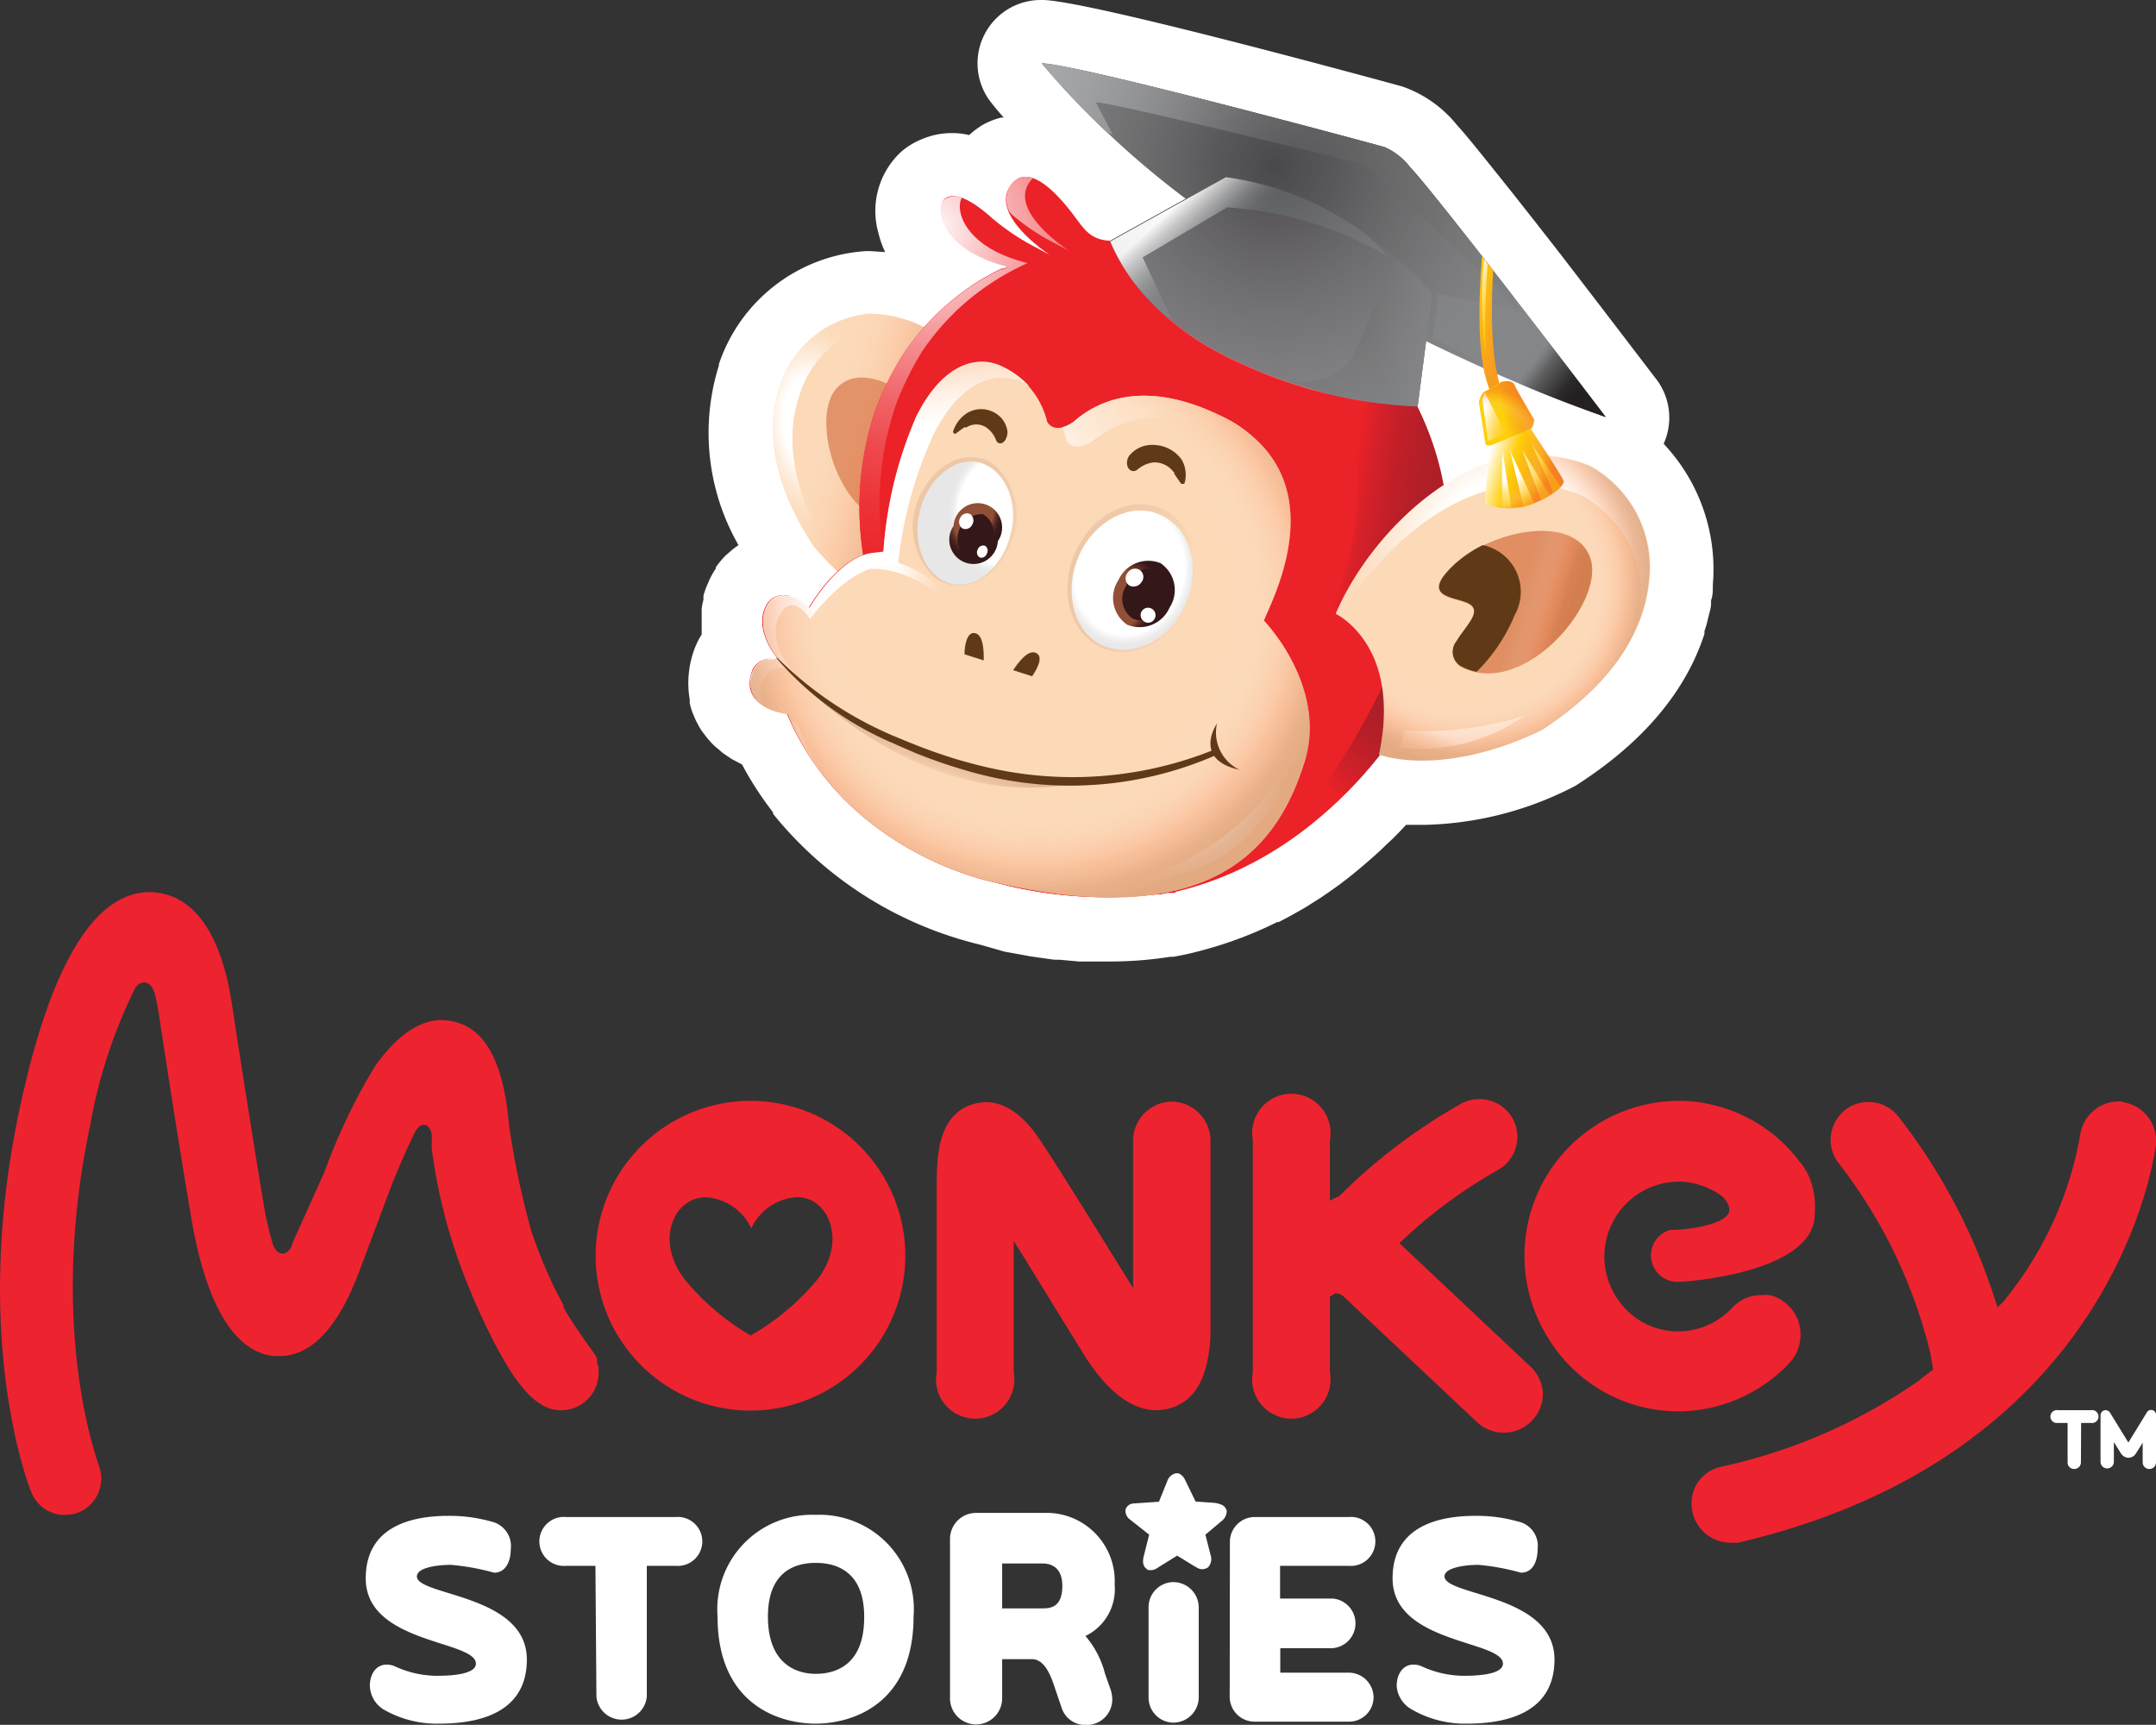 <svg xmlns="http://www.w3.org/2000/svg" xmlns:xlink="http://www.w3.org/1999/xlink" viewBox="0 0 110 87.99"><rect x="0" y="0" width="110" height="87.99" fill="#333333" stroke="none"/><defs><style>.cls-1{isolation:isolate;}.cls-2{fill:#fff;}.cls-3{fill:#fcd9b7;}.cls-4{fill:url(#radial-gradient);}.cls-5{fill:#e08e62;}.cls-6{opacity:0.33;fill:url(#linear-gradient);}.cls-14,.cls-23,.cls-31,.cls-32,.cls-42,.cls-6{mix-blend-mode:multiply;}.cls-7{fill:#eb2227;}.cls-8{fill:url(#linear-gradient-2);}.cls-9{fill:url(#radial-gradient-2);}.cls-10{fill:url(#radial-gradient-3);}.cls-11{fill:url(#linear-gradient-3);}.cls-12{fill:#603a17;}.cls-13{fill:url(#radial-gradient-4);}.cls-14,.cls-23,.cls-32,.cls-42{opacity:0.43;}.cls-14{fill:url(#radial-gradient-5);}.cls-15{fill:#49494b;}.cls-16{fill:url(#linear-gradient-4);}.cls-17{fill:#4e4c50;}.cls-18{fill:url(#linear-gradient-5);}.cls-19,.cls-20{opacity:0.78;}.cls-19{fill:url(#linear-gradient-6);}.cls-20{fill:url(#linear-gradient-7);}.cls-21{opacity:0.65;fill:url(#radial-gradient-6);}.cls-22{fill:url(#radial-gradient-7);}.cls-23{fill:url(#radial-gradient-8);}.cls-24{fill:url(#radial-gradient-9);}.cls-25,.cls-26{opacity:0.13;}.cls-25{fill:url(#linear-gradient-8);}.cls-26{fill:url(#linear-gradient-9);}.cls-27{fill:url(#radial-gradient-10);}.cls-28{fill:url(#radial-gradient-11);}.cls-29{fill:#341718;}.cls-30{fill:url(#radial-gradient-13);}.cls-31{fill:url(#radial-gradient-14);}.cls-32{fill:url(#linear-gradient-10);}.cls-33{opacity:0.9;fill:url(#linear-gradient-11);}.cls-34{opacity:0.42;fill:url(#linear-gradient-12);}.cls-35{opacity:0.27;fill:url(#linear-gradient-13);}.cls-36{fill:url(#linear-gradient-14);}.cls-37{fill:url(#linear-gradient-15);}.cls-38{fill:url(#linear-gradient-16);}.cls-39{fill:url(#linear-gradient-17);}.cls-40{fill:url(#radial-gradient-15);}.cls-41{opacity:0.88;fill:url(#linear-gradient-18);}.cls-42{fill:url(#radial-gradient-16);}.cls-43{fill:#ed232f;}</style><radialGradient id="radial-gradient" cx="-180.34" cy="90.63" r="5.93" gradientTransform="matrix(0.08, 1, -0.59, 0.05, 109.23, 197.36)" gradientUnits="userSpaceOnUse"><stop offset="0.39" stop-color="#fff"/><stop offset="0.42" stop-color="#fffcf9"/><stop offset="0.57" stop-color="#feeddc"/><stop offset="0.72" stop-color="#fde2c8"/><stop offset="0.86" stop-color="#fcdbbb"/><stop offset="1" stop-color="#fcd9b7"/></radialGradient><linearGradient id="linear-gradient" x1="-191.96" y1="91.03" x2="-174.5" y2="91.03" gradientTransform="translate(240.01 -12.72) rotate(16.79)" gradientUnits="userSpaceOnUse"><stop offset="0.63" stop-color="#fff" stop-opacity="0"/><stop offset="0.67" stop-color="#fef4f0" stop-opacity="0.06"/><stop offset="0.73" stop-color="#fcd8c9" stop-opacity="0.22"/><stop offset="0.81" stop-color="#f8ab8b" stop-opacity="0.48"/><stop offset="0.86" stop-color="#f68d62" stop-opacity="0.65"/><stop offset="0.87" stop-color="#ee885c" stop-opacity="0.69"/><stop offset="0.94" stop-color="#cb703e" stop-opacity="0.88"/><stop offset="1" stop-color="#bf6834" stop-opacity="0.95"/></linearGradient><linearGradient id="linear-gradient-2" x1="-147.53" y1="95" x2="-150.45" y2="102.37" gradientTransform="translate(240.01 -12.72) rotate(16.79)" gradientUnits="userSpaceOnUse"><stop offset="0" stop-color="#a91f27"/><stop offset="0.17" stop-color="#ad1f27"/><stop offset="0.35" stop-color="#ba1f28"/><stop offset="0.54" stop-color="#ce2029"/><stop offset="0.58" stop-color="#d42029"/><stop offset="0.74" stop-color="#eb2227"/></linearGradient><radialGradient id="radial-gradient-2" cx="-177.31" cy="78.93" r="19.5" gradientTransform="translate(240.01 -12.72) rotate(16.79)" gradientUnits="userSpaceOnUse"><stop offset="0" stop-color="#fff"/><stop offset="0.04" stop-color="#fdedee"/><stop offset="0.18" stop-color="#f9b8b9"/><stop offset="0.32" stop-color="#f48a8d"/><stop offset="0.46" stop-color="#f16468"/><stop offset="0.6" stop-color="#ee474c"/><stop offset="0.74" stop-color="#ed3337"/><stop offset="0.87" stop-color="#eb262b"/><stop offset="1" stop-color="#eb2227"/></radialGradient><radialGradient id="radial-gradient-3" cx="-172.42" cy="94.61" r="16.42" gradientTransform="translate(240.01 -12.72) rotate(16.79)" xlink:href="#radial-gradient"/><linearGradient id="linear-gradient-3" x1="-148.52" y1="83.49" x2="-154.76" y2="84.34" gradientTransform="translate(240.01 -12.72) rotate(16.79)" gradientUnits="userSpaceOnUse"><stop offset="0" stop-color="#ae1f28"/><stop offset="0.19" stop-color="#b21f28"/><stop offset="0.38" stop-color="#bf1f28"/><stop offset="0.57" stop-color="#d32029"/><stop offset="0.58" stop-color="#d42029"/><stop offset="0.74" stop-color="#eb2227"/></linearGradient><radialGradient id="radial-gradient-4" cx="-144.29" cy="86.34" r="9.62" gradientTransform="translate(240.01 -12.72) rotate(16.79)" xlink:href="#radial-gradient"/><radialGradient id="radial-gradient-5" cx="-145.88" cy="88.3" r="9.34" gradientTransform="translate(240.01 -12.72) rotate(16.79)" xlink:href="#linear-gradient"/><linearGradient id="linear-gradient-4" x1="-174.51" y1="71.27" x2="-147.67" y2="71.27" gradientTransform="translate(240.01 -12.72) rotate(16.79)" gradientUnits="userSpaceOnUse"><stop offset="0" stop-color="#929497"/><stop offset="0.12" stop-color="#808284"/><stop offset="0.35" stop-color="#656567"/><stop offset="0.57" stop-color="#515153"/><stop offset="0.79" stop-color="#454546"/><stop offset="1" stop-color="#414142"/></linearGradient><linearGradient id="linear-gradient-5" x1="-165.11" y1="73.35" x2="-162.38" y2="74.99" gradientTransform="translate(240.01 -12.72) rotate(16.79)" gradientUnits="userSpaceOnUse"><stop offset="0" stop-color="#fff"/><stop offset="0.05" stop-color="#eee"/><stop offset="0.21" stop-color="#c1c1c2"/><stop offset="0.38" stop-color="#9b9c9d"/><stop offset="0.54" stop-color="#7e7f81"/><stop offset="0.69" stop-color="#6a6b6c"/><stop offset="0.85" stop-color="#5d5e60"/><stop offset="1" stop-color="#595a5c"/></linearGradient><linearGradient id="linear-gradient-6" x1="-154.08" y1="78.34" x2="-148.66" y2="74.03" gradientTransform="translate(240.01 -12.72) rotate(16.79)" gradientUnits="userSpaceOnUse"><stop offset="0" stop-color="#414142"/><stop offset="0.21" stop-color="#4a4a4b"/><stop offset="0.61" stop-color="#555658"/><stop offset="1" stop-color="#595a5c"/></linearGradient><linearGradient id="linear-gradient-7" x1="-145.03" y1="77.51" x2="-154.33" y2="73.33" xlink:href="#linear-gradient-6"/><radialGradient id="radial-gradient-6" cx="-155.47" cy="100" r="5.1" gradientTransform="matrix(0.96, 0.29, -0.29, 0.95, 239.23, -9.15)" xlink:href="#radial-gradient"/><radialGradient id="radial-gradient-7" cx="2360.62" cy="532.24" r="5.1" gradientTransform="matrix(-0.59, -0.48, 0.39, -0.48, 1252.43, 1423.32)" xlink:href="#radial-gradient"/><radialGradient id="radial-gradient-8" cx="-166.1" cy="96.81" r="15.59" gradientTransform="matrix(0.96, 0.29, -0.29, 0.96, 240.39, -13.99)" xlink:href="#linear-gradient"/><radialGradient id="radial-gradient-9" cx="-161.84" cy="93.18" r="3.41" gradientTransform="matrix(0.96, 0.29, -0.34, 1.12, 244.69, -28.23)" gradientUnits="userSpaceOnUse"><stop offset="0.81" stop-color="#fff"/><stop offset="0.84" stop-color="#f8f8f8"/><stop offset="0.92" stop-color="#ebebeb"/><stop offset="1" stop-color="#e7e7e7"/></radialGradient><linearGradient id="linear-gradient-8" x1="-162.01" y1="97.05" x2="-155.68" y2="97.05" gradientTransform="matrix(0.96, 0.29, -0.29, 0.96, 237.93, -17.38)" gradientUnits="userSpaceOnUse"><stop offset="0" stop-color="#914f37"/><stop offset="0.17" stop-color="#94533b"/><stop offset="0.34" stop-color="#9e6046"/><stop offset="0.51" stop-color="#ae745a"/><stop offset="0.69" stop-color="#c49175"/><stop offset="0.86" stop-color="#e1b697"/><stop offset="1" stop-color="#fcd9b7"/></linearGradient><linearGradient id="linear-gradient-9" x1="-409.14" y1="295.58" x2="-402.81" y2="295.58" gradientTransform="matrix(0.7, 0.44, -0.34, 0.78, 434.46, -23.33)" xlink:href="#linear-gradient-8"/><radialGradient id="radial-gradient-10" cx="-274.35" cy="-124.94" r="3.41" gradientTransform="matrix(0.8, 0.1, -0.15, 1.01, 251.86, 179.59)" xlink:href="#radial-gradient-9"/><radialGradient id="radial-gradient-11" cx="-273.96" cy="-124.46" r="2.41" gradientTransform="matrix(-0.31, 0.82, -0.56, -0.22, -104.94, 223.56)" gradientUnits="userSpaceOnUse"><stop offset="0.65" stop-color="#914f37"/><stop offset="0.71" stop-color="#763f2e"/><stop offset="0.78" stop-color="#592d24"/><stop offset="0.86" stop-color="#45211e"/><stop offset="0.93" stop-color="#381a19"/><stop offset="1" stop-color="#341718"/></radialGradient><radialGradient id="radial-gradient-13" cx="-161.45" cy="93.66" r="2.41" gradientTransform="matrix(-0.5, 0.86, -0.65, -0.38, 37.4, 205.06)" xlink:href="#radial-gradient-11"/><radialGradient id="radial-gradient-14" cx="-161.37" cy="70.8" r="19.22" gradientTransform="translate(240.01 -12.72) rotate(16.79)" gradientUnits="userSpaceOnUse"><stop offset="0" stop-color="#fff" stop-opacity="0"/><stop offset="0.16" stop-color="#f3f3f4" stop-opacity="0.09"/><stop offset="0.47" stop-color="#d4d5d6" stop-opacity="0.32"/><stop offset="0.86" stop-color="#a6a8ac" stop-opacity="0.65"/><stop offset="0.87" stop-color="#97999c" stop-opacity="0.68"/><stop offset="0.9" stop-color="#656466" stop-opacity="0.8"/><stop offset="0.94" stop-color="#403e3f" stop-opacity="0.88"/><stop offset="0.97" stop-color="#2a2728" stop-opacity="0.93"/><stop offset="1" stop-color="#231f20" stop-opacity="0.95"/></radialGradient><linearGradient id="linear-gradient-10" x1="-147.8" y1="88.54" x2="-140.44" y2="88.54" xlink:href="#linear-gradient"/><linearGradient id="linear-gradient-11" x1="-99.98" y1="-50.39" x2="-95.39" y2="-50.39" gradientTransform="matrix(0.99, 0.14, -0.14, 0.99, 135.98, 93.65)" xlink:href="#radial-gradient"/><linearGradient id="linear-gradient-12" x1="-143.9" y1="95.11" x2="-144.31" y2="97.9" gradientTransform="translate(240.01 -12.72) rotate(16.79)" gradientUnits="userSpaceOnUse"><stop offset="0.39" stop-color="#fff"/><stop offset="0.41" stop-color="#fffcfa"/><stop offset="0.53" stop-color="#fde5d5"/><stop offset="0.65" stop-color="#fcd3b8"/><stop offset="0.77" stop-color="#fbc6a4"/><stop offset="0.89" stop-color="#fabf97"/><stop offset="1" stop-color="#fabc93"/></linearGradient><linearGradient id="linear-gradient-13" x1="-232.09" y1="441.65" x2="-231.58" y2="443.58" gradientTransform="matrix(0.84, 0.58, -0.57, 0.82, 493.24, -190.47)" xlink:href="#linear-gradient-8"/><linearGradient id="linear-gradient-14" x1="-149.92" y1="75.45" x2="-146.81" y2="75.45" gradientTransform="translate(240.01 -12.72) rotate(16.79)" gradientUnits="userSpaceOnUse"><stop offset="0" stop-color="#fecf0a"/><stop offset="0.18" stop-color="#fcbd11"/><stop offset="0.46" stop-color="#f9a919"/><stop offset="0.73" stop-color="#f89c1e"/><stop offset="1" stop-color="#f79820"/></linearGradient><linearGradient id="linear-gradient-15" x1="-146.63" y1="79.5" x2="-145.03" y2="78.61" xlink:href="#linear-gradient-14"/><linearGradient id="linear-gradient-16" x1="-146.73" y1="82.06" x2="-142.6" y2="82.06" gradientTransform="translate(240.01 -12.72) rotate(16.79)" gradientUnits="userSpaceOnUse"><stop offset="0.01" stop-color="#fff"/><stop offset="0.32" stop-color="#fecf0a"/><stop offset="0.44" stop-color="#fcbd11"/><stop offset="0.63" stop-color="#f9a919"/><stop offset="0.82" stop-color="#f89c1e"/><stop offset="1" stop-color="#f79820"/></linearGradient><linearGradient id="linear-gradient-17" x1="-147.51" y1="79.96" x2="-145.85" y2="79.96" gradientTransform="translate(240.01 -12.72) rotate(16.79)" gradientUnits="userSpaceOnUse"><stop offset="0" stop-color="#fff"/><stop offset="0.09" stop-color="#fff6d5"/><stop offset="0.22" stop-color="#ffeba0"/><stop offset="0.36" stop-color="#ffe172"/><stop offset="0.49" stop-color="#ffd94d"/><stop offset="0.62" stop-color="#ffd32f"/><stop offset="0.75" stop-color="#ffcf1b"/><stop offset="0.88" stop-color="#ffcc0e"/><stop offset="1" stop-color="#ffcb0a"/></linearGradient><radialGradient id="radial-gradient-15" cx="-145.53" cy="82.22" r="5.78" gradientTransform="translate(240.01 -12.72) rotate(16.79)" gradientUnits="userSpaceOnUse"><stop offset="0.1" stop-color="#fff"/><stop offset="0.14" stop-color="#fff6d5"/><stop offset="0.18" stop-color="#ffeba0"/><stop offset="0.23" stop-color="#ffe172"/><stop offset="0.28" stop-color="#ffd94d"/><stop offset="0.33" stop-color="#ffd32f"/><stop offset="0.38" stop-color="#ffcf1b"/><stop offset="0.42" stop-color="#ffcc0e"/><stop offset="0.47" stop-color="#ffcb0a"/></radialGradient><linearGradient id="linear-gradient-18" x1="-149.78" y1="74.61" x2="-148.31" y2="74.61" xlink:href="#linear-gradient-17"/><radialGradient id="radial-gradient-16" cx="-146.73" cy="81.78" r="3.44" gradientTransform="translate(240.01 -12.72) rotate(16.79)" gradientUnits="userSpaceOnUse"><stop offset="0.63" stop-color="#fff" stop-opacity="0"/><stop offset="0.67" stop-color="#fef4ea" stop-opacity="0.06"/><stop offset="0.73" stop-color="#fcd7b3" stop-opacity="0.22"/><stop offset="0.81" stop-color="#f8a95a" stop-opacity="0.48"/><stop offset="0.86" stop-color="#f68a20" stop-opacity="0.65"/><stop offset="0.9" stop-color="#f47722" stop-opacity="0.77"/><stop offset="0.93" stop-color="#f26724" stop-opacity="0.87"/><stop offset="0.97" stop-color="#f15d25" stop-opacity="0.93"/><stop offset="1" stop-color="#f15a25" stop-opacity="0.95"/></radialGradient></defs><title>Asset 3</title><g class="cls-1"><g id="Layer_2" data-name="Layer 2"><g id="Layer_1-2" data-name="Layer 1"><path class="cls-2" d="M53.75,85.9c-.31-.9-.67-1.26-1.11-1.26H51.13v2a1.33,1.33,0,1,1-2.66,0V78.51a1.33,1.33,0,0,1,1.32-1.33h3.47a3.48,3.48,0,0,1,3.61,3.66,2.65,2.65,0,0,1-1.49,2.62,4.78,4.78,0,0,1,1,1.93l.28.79a1.71,1.71,0,0,1,.09.51A1.31,1.31,0,0,1,55.4,88a1.27,1.27,0,0,1-1.23-.86Zm-.55-3.85c.42,0,1-.07,1-1.15,0-.92-.55-1.14-1-1.14H51.13v2.29Z"/><path class="cls-2" d="M23,79.83c-.69,0-1.73.14-1.73.59,0,1,5.61.9,5.61,4.24,0,2.46-2,3.27-4.46,3.27a5.42,5.42,0,0,1-2.88-.74A1.48,1.48,0,0,1,18.87,86c0-.6.32-1.08.85-1.08a1.11,1.11,0,0,1,.39.07,5.21,5.21,0,0,0,2.12.5c.44,0,2.05,0,2.05-.62,0-1.2-5.62-1-5.62-4.35,0-2.5,2.07-3.19,4.23-3.19a7.76,7.76,0,0,1,2.17.29,1.28,1.28,0,0,1,1,1.41c0,.52-.2,1.2-.85,1.2A11.92,11.92,0,0,0,23,79.83Z"/><path class="cls-2" d="M30.38,79.88h-1.5a1.25,1.25,0,1,1,0-2.49h5.59a1.25,1.25,0,1,1,0,2.49H33v6.67a1.29,1.29,0,0,1-2.57,0Z"/><path class="cls-2" d="M36.61,82.47a4.82,4.82,0,0,1,5-5.19,4.81,4.81,0,0,1,5,5.19c0,4.46-3.11,5.46-5,5.46S36.61,86.93,36.61,82.47Zm7.48,0c0-2.18-1.27-2.74-2.47-2.74s-2.44.56-2.44,2.74c0,2.46,1.5,2.92,2.44,2.92S44.09,85,44.09,82.52Z"/><path class="cls-2" d="M58.6,82a1.28,1.28,0,0,1,1.27-1.29A1.3,1.3,0,0,1,61.16,82v4.59a1.3,1.3,0,0,1-1.29,1.29,1.28,1.28,0,0,1-1.27-1.29Z"/><path class="cls-2" d="M62.75,78.68A1.27,1.27,0,0,1,64,77.39h4.81a1.25,1.25,0,1,1,0,2.49h-3.5v1.67H68a1.27,1.27,0,0,1,0,2.53H65.32v1.25h3.5a1.27,1.27,0,0,1,1.26,1.26,1.25,1.25,0,0,1-1.26,1.24H64a1.27,1.27,0,0,1-1.26-1.29Z"/><path class="cls-2" d="M75.44,79.83c-.69,0-1.74.14-1.74.59,0,1,5.61.9,5.61,4.24,0,2.46-2,3.27-4.46,3.27A5.42,5.42,0,0,1,72,87.19,1.48,1.48,0,0,1,71.26,86c0-.6.32-1.08.85-1.08a1,1,0,0,1,.39.07,5.21,5.21,0,0,0,2.12.5c.45,0,2.06,0,2.06-.62,0-1.2-5.63-1-5.63-4.35,0-2.5,2.07-3.19,4.23-3.19a7.7,7.7,0,0,1,2.17.29,1.27,1.27,0,0,1,1,1.41c0,.52-.19,1.2-.85,1.2A12,12,0,0,0,75.44,79.83Z"/><path class="cls-2" d="M58.53,80.05c-.11-.06-.28-.21-.18-.64l.28-1.12-1-.79a.54.54,0,0,1-.2-.51.45.45,0,0,1,.38-.29l1.32-.09.44-1.09a.58.58,0,0,1,.33-.33.33.33,0,0,1,.29,0,.66.66,0,0,1,.28.32L61,76.6l1,.07a1.48,1.48,0,0,1,.34.1.44.44,0,0,1,.25.33.68.68,0,0,1-.28.51l-.81.68.27,1.06a.61.61,0,0,1-.14.61.51.51,0,0,1-.58,0l-.11-.06-.88-.54-1,.62a.57.57,0,0,1-.54.09Z"/><path class="cls-2" d="M56.69,49.05c-.49,0-1,0-1.54,0h-.1l-1-.09-.27,0-.91-.13-.34-.05-.93-.17-.34-.06L50,48.19A19.39,19.39,0,0,1,39.51,41.6l-.07-.09,0-.07A16.87,16.87,0,0,1,37.86,39l-.36-.19-.17-.09-.21-.14-.25-.17-.25-.22a1.94,1.94,0,0,1-.26-.23c-.11-.11-.19-.21-.28-.31l-.26-.34a3.45,3.45,0,0,1-.24-.41,3.15,3.15,0,0,1-.17-.36,3.51,3.51,0,0,1-.22-.67c0-.06,0-.12,0-.18v0a5,5,0,0,1,.3-2.73c.06-.13.12-.27.19-.39l.12-.2c0-.18,0-.35,0-.52v-.12c0-.17,0-.33,0-.5s0-.13,0-.18a4.64,4.64,0,0,1,.09-.46c0-.07,0-.13,0-.2a4.43,4.43,0,0,1,.25-.68,3.64,3.64,0,0,1,.38-.7.43.43,0,0,0,0-.07.18.18,0,0,0,.05-.07,4.65,4.65,0,0,1,.45-.53l0,0,.23-.2a3.21,3.21,0,0,1,.43-.33h0a11.5,11.5,0,0,1-1-9.17.19.19,0,0,1,0-.07,8.49,8.49,0,0,1,7.5-5.76h.22l.76.05a5.1,5.1,0,0,1-.35-1,4.11,4.11,0,0,1,1.16-4.11,3.74,3.74,0,0,1,1.09-.66,3.84,3.84,0,0,1,1.51-.3,3.77,3.77,0,0,1,.88.1q.18-.17.36-.3l.26-.18,0,0A3.84,3.84,0,0,1,51.07,6l.14,0-.42-.49-.19-.24A3.23,3.23,0,0,1,53.15,0h.08c2.48.06,18.16,4.37,18.31,4.41a6.19,6.19,0,0,1,2.82,2c.35.37,1,1.17,2.86,3.5l1,1.27.12.15.38.49.12.15.88,1.13.06.08c2.39,3.1,4.7,6.14,4.73,6.17a3.24,3.24,0,0,1,.37,3.29,9.33,9.33,0,0,1,2.51,7.19v.09c0,.23,0,.46-.09.7l0,.17c0,.21-.07.4-.11.58l-.05.2q-.07.32-.18.63a.74.74,0,0,1,0,.14c-.95,2.93-3.11,5.5-6.43,7.65a2.48,2.48,0,0,1-.31.18,17.4,17.4,0,0,1-7.55,1.91h0c-.31,0-.63,0-.93,0-.32.34-.64.68-1,1l0,0c-.29.29-.59.56-.89.82l-.14.12c-.26.23-.52.44-.78.65l-.2.16-.42.32-.38.27-.52.36-.38.24-.46.29-.46.26-.32.18-.55.29-.08,0a20.23,20.23,0,0,1-3.86,1.45,14.24,14.24,0,0,1-1.44.32l-.14,0-.35.05A19.54,19.54,0,0,1,56.69,49.05Z"/><path class="cls-3" d="M44.41,16a6.85,6.85,0,0,1,1.55.24,6,6,0,0,1,2.34,1.22h0c2.51,2.09,3.91,6.11,3.89,9.34,0,0-3.32.09-4.38,5.05-2.15-.25-4.56-1.92-6.31-4-2.33-3.56-2.33-6.29-1.69-8.19A5.28,5.28,0,0,1,44.41,16Z"/><path class="cls-4" d="M42.49,28.32c-2.34-3.57-2.34-6.3-1.69-8.19a5.22,5.22,0,0,1,4.59-3.65,6.33,6.33,0,0,1,1.55.24,5.6,5.6,0,0,1,.54.17A5.86,5.86,0,0,0,46,16.24,6.85,6.85,0,0,0,44.41,16a5.28,5.28,0,0,0-4.59,3.65c-.64,1.9-.64,4.63,1.69,8.19a12.4,12.4,0,0,0,4.66,3.58A13.28,13.28,0,0,1,42.49,28.32Z"/><path class="cls-5" d="M46.1,26.68a.75.75,0,0,0,.62-.94c-.11-.85-.53-1.73.16-1.8s2.25.73,1.32-1.42-4.06-4.29-5.51-2.72S42.89,27,46.1,26.68Z"/><path class="cls-6" d="M44.41,16a6.85,6.85,0,0,1,1.55.24,6,6,0,0,1,2.34,1.22h0c2.51,2.09,3.91,6.11,3.89,9.34,0,0-3.32.09-4.38,5.05-2.15-.25-4.56-1.92-6.31-4-2.33-3.56-2.33-6.29-1.69-8.19A5.28,5.28,0,0,1,44.41,16Z"/><path class="cls-7" d="M66.39,14.6c-3.39-1.8-6.11-2.52-9-2.34h0c-1.66.17-1.94-.39-2.61-1.28S52.42,8.05,51.5,9.56,53.56,13,53.56,13l-.75-.4a11.86,11.86,0,0,1-2.18-1.46c-1-.9-1.92-1.4-2.42-1s-.23,2.57,3.27,3.44l-.27.12h0l-.11,0a12.78,12.78,0,0,0-1.56.89l-.12.09h0A12.53,12.53,0,0,0,46,18.2a16.44,16.44,0,0,0-1.28,2.55,15.54,15.54,0,0,0-.68,7.56h0c-1.56.53-2.78,2.7-2.78,2.7-.17-.27-1.66-1.3-2.23,0s.77,2.74.77,2.74a1,1,0,0,0-1.4.4c-.78,2,1.74,2.24,1.74,2.24C43.13,43.56,50.7,45,50.7,45a22,22,0,0,0,8.28.63h0l.19,0,.37-.08.2,0,.34-.08c3.46-.84,7.71-3.06,11.47-8.5.21-.34.41-.7.59-1.06C75.35,29.5,74.68,19,66.39,14.6Z"/><path class="cls-8" d="M63.69,44.1a20.53,20.53,0,0,0,6.87-5.79l.15-3.68s-2.86,6.4-6.32,8.78A1.93,1.93,0,0,0,63.69,44.1Z"/><path class="cls-9" d="M41.71,30.38a1.87,1.87,0,0,1,.58.43s1.22-2.16,2.77-2.69h0a15.65,15.65,0,0,1,.68-7.56A16.16,16.16,0,0,1,47,18a12.52,12.52,0,0,1,3.38-3.43h0l.12-.08a12.09,12.09,0,0,1,1.55-.89l.12-.06h0l.26-.12c-3.25-.8-3.71-2.71-3.36-3.32a.86.86,0,0,0-.89.08c-.5.43-.23,2.57,3.27,3.44l-.27.12h0l-.11,0a12.78,12.78,0,0,0-1.56.89l-.12.09h0A12.53,12.53,0,0,0,46,18.2a16.44,16.44,0,0,0-1.28,2.55,15.54,15.54,0,0,0-.68,7.56h0A5.57,5.57,0,0,0,41.71,30.38ZM60,45.46a21.85,21.85,0,0,1-8.28-.63s-7.56-1.46-10.51-8.64c0,0-2.53-.27-1.75-2.25a1.47,1.47,0,0,1,.23-.27,1.06,1.06,0,0,0-1.21.47c-.78,2,1.74,2.24,1.74,2.24C43.13,43.56,50.7,45,50.7,45a22,22,0,0,0,8.28.63h0l.19,0,.37-.08.2,0,.2,0ZM51.62,10.94a11.46,11.46,0,0,0,2.17,1.46l.75.39s-3-1.91-2.06-3.43a2.13,2.13,0,0,1,.22-.27.93.93,0,0,0-1.2.47,1.33,1.33,0,0,0,0,1.24ZM39.74,33.61a1,1,0,0,1,1.09-.07s-1.35-1.44-.77-2.73a1.16,1.16,0,0,1,.26-.39,1,1,0,0,0-1.25.58A2.74,2.74,0,0,0,39.74,33.61Z"/><path class="cls-3" d="M64.49,31.66c.32-.92,4-7.48-2.3-10.49-3.79-1.81-6.15-.77-7.42.35h0c-1,.7-1.34,0-1.34,0a4.22,4.22,0,0,0-2.27-2.81c-1.07-.53-3-.36-4.42,2.61a20.78,20.78,0,0,0-1.66,6.86l-.59.07c-1.74.24-3.18,2.8-3.18,2.8-.17-.27-1.66-1.3-2.23,0s.77,2.74.77,2.74a1,1,0,0,0-1.4.4c-.78,2,1.74,2.24,1.74,2.24C43.13,43.56,50.7,45,50.7,45c11.69,2.76,14.66-2.31,15.86-6.13S64.49,31.66,64.49,31.66Z"/><path class="cls-10" d="M62.19,21.17c-3.79-1.81-6.15-.77-7.42.35h0a1.75,1.75,0,0,1-.56.27,5.36,5.36,0,0,1,.19.64s.3.74,1.34.07h0c1.31-1.07,3.7-2,7.43-.1A7.25,7.25,0,0,1,65.25,24,6.29,6.29,0,0,0,62.19,21.17Zm3.07,11.47c-.06.14-.12.25-.14.32a10,10,0,0,1,1.36,2.12A9.89,9.89,0,0,0,65.26,32.64ZM40.38,36.83A13.53,13.53,0,0,0,42,39.54a14,14,0,0,1-1.34-2.65Zm6.35-15.55a20.78,20.78,0,0,0-1.66,6.86l-.59.07c-1.74.24-3.18,2.8-3.18,2.8-.17-.27-1.66-1.3-2.23,0s.77,2.74.77,2.74a1,1,0,0,0-1.4.4A1.37,1.37,0,0,0,39,36a1.45,1.45,0,0,1,0-1.42,1,1,0,0,1,1.42-.35s-1.3-1.49-.68-2.76,1.43-.15,1.59.12c0,0,1.89-2.7,3.91-2.73l.58-.06A20.76,20.76,0,0,1,47.71,22c1.55-2.93,3.44-3,4.5-2.47l.31.18a4.37,4.37,0,0,0-1.37-1C50.08,18.14,48.19,18.31,46.73,21.28Z"/><path class="cls-11" d="M73.89,27a14.6,14.6,0,0,0-6.55-11.81c-1.44.19-2.7,1.22-.85,2.88,5.38,4.82,1.32,13.4,1.32,13.4A47.11,47.11,0,0,1,73.89,27Z"/><path class="cls-3" d="M81.1,23.77a7,7,0,0,0-1.7-.45,6.71,6.71,0,0,0-3,.18h0c-3.53,1-6.8,4.49-8.24,7.82,0,0,3.38,1.6,2.2,7.18,2.32.72,5.56.1,8.31-1.26,4-2.6,5.26-5.41,5.46-7.64A5.89,5.89,0,0,0,81.1,23.77Z"/><path class="cls-5" d="M74.51,34a.86.86,0,0,1-.21-1.25c.5-.82,1.33-1.53.66-1.92s-2.65-.27-.71-2.05,6.11-2.57,6.89-.3S77.68,35.72,74.51,34Z"/><path class="cls-12" d="M77.28,31.38a8.8,8.8,0,0,1-1.94,2.89,2.78,2.78,0,0,1-.83-.3.86.86,0,0,1-.21-1.25c.5-.82,1.33-1.53.66-1.92s-2.65-.27-.71-2.05a6.23,6.23,0,0,1,1.4-.94A2.43,2.43,0,0,1,77.28,31.38Z"/><path class="cls-13" d="M76,25h0a6.85,6.85,0,0,1,3-.19,7.27,7.27,0,0,1,1.69.46A5.87,5.87,0,0,1,83.72,31a6.15,6.15,0,0,1-.12.83,7.94,7.94,0,0,0,.56-2.26,5.89,5.89,0,0,0-3.06-5.84,7,7,0,0,0-1.7-.45,6.71,6.71,0,0,0-3,.18h0c-3.53,1-6.8,4.49-8.24,7.82a1.51,1.51,0,0,1,.22.13C70.06,28.57,72.93,25.82,76,25Z"/><path class="cls-14" d="M81.1,23.77a7,7,0,0,0-1.7-.45,6.71,6.71,0,0,0-3,.18h0c-3.53,1-6.79,4.49-8.24,7.82,0,0,3.38,1.6,2.2,7.18,2.32.72,5.56.1,8.31-1.26,4-2.6,5.26-5.41,5.46-7.64A5.89,5.89,0,0,0,81.1,23.77Z"/><path class="cls-15" d="M53.15,3.23a45.31,45.31,0,0,0,10.39,9,92.49,92.49,0,0,0,18.39,9.05S73.36,10,71.92,8.5a3.27,3.27,0,0,0-1.29-1C70,7.32,55,3.27,53.15,3.23Z"/><path class="cls-16" d="M69.67,8.42s6.2,5.68,7.6,7.23c.25.27.17,0-.12-.59-2.23-2.89-4.54-5.83-5.23-6.56a3.27,3.27,0,0,0-1.29-1C70,7.32,55,3.27,53.15,3.23a38.81,38.81,0,0,0,3.31,3.5l.33.15S56,5.42,55.92,5.23,66.23,7.53,69.67,8.42Z"/><path class="cls-17" d="M62.54,9l-5.9,3.28s1.35,3.89,6.6,6.2a23.56,23.56,0,0,0,9.09,2.22L73.07,15S68.85,9.78,62.54,9Z"/><path class="cls-18" d="M70.84,13.1a10.4,10.4,0,0,0-1.29-1.25,15.64,15.64,0,0,0-7-2.81l-5.9,3.28a10.24,10.24,0,0,0,2.89,3.87l.19,0L58.3,13.13l4.31-2.55A18.61,18.61,0,0,1,70.84,13.1Z"/><path class="cls-19" d="M72.33,20.74,73.07,15a15.29,15.29,0,0,0-1.72-1.75h-.11L69.1,18c-.84,1.84-3.38,1.45-3.38,1.45l2.21.7s.42.11,1.24.23A17.41,17.41,0,0,0,72.33,20.74Z"/><path class="cls-20" d="M73.37,15l3.83.72,3.91,5a78.41,78.41,0,0,1-8-3.47Z"/><path class="cls-21" d="M65.89,38.76S64.6,45,57.28,45A13,13,0,0,0,65.89,38.76Z"/><path class="cls-22" d="M56.57,34.68s2.45-3.4,7.14-1A11.57,11.57,0,0,0,56.57,34.68Z"/><path class="cls-23" d="M64.49,31.66c.32-.92,4-7.48-2.3-10.49-3.79-1.81-6.15-.77-7.42.35h0c-1,.7-1.34,0-1.34,0a4.22,4.22,0,0,0-2.27-2.81c-1.07-.53-3-.36-4.42,2.61a20.78,20.78,0,0,0-1.66,6.86l-.59.07c-1.74.24-3.18,2.8-3.18,2.8-.17-.27-1.66-1.3-2.23,0s.77,2.74.77,2.74a1,1,0,0,0-1.4.4c-.78,2,1.74,2.24,1.74,2.24C43.13,43.56,50.7,45,50.7,45c11.69,2.76,14.66-2.31,15.86-6.13S64.49,31.66,64.49,31.66Z"/><path class="cls-12" d="M60.29,23.45a1.79,1.79,0,0,0-1.41-.75,1.49,1.49,0,0,0-1.29.58.93.93,0,0,1-.05.1c-.17.53.24.81.51.56a1.51,1.51,0,0,1,.81-.35,1.21,1.21,0,0,1,1,.47.12.12,0,0,1,.05.05l0,.06c.17.24.31.46.35.5s.17,0,.17,0A1.54,1.54,0,0,0,60.29,23.45Z"/><path class="cls-12" d="M49.27,21.12A1.38,1.38,0,0,1,50.64,21a1.29,1.29,0,0,1,.76,1,.34.34,0,0,1,0,.1c-.06.56-.48.66-.59.33a1.37,1.37,0,0,0-.5-.63.93.93,0,0,0-1,0l-.05,0-.06,0c-.22.15-.41.31-.46.33s-.12-.09-.12-.09A1.71,1.71,0,0,1,49.27,21.12Z"/><path class="cls-24" d="M60.55,30.64C59.81,32.51,58,33.55,56.44,33s-2.19-2.6-1.46-4.47,2.57-2.91,4.11-2.31S61.28,28.77,60.55,30.64Z"/><path class="cls-25" d="M60.7,30.64c-.78,2-2.73,3.07-4.37,2.45S54,30.34,54.79,28.35s2.74-3.08,4.37-2.45S61.48,28.65,60.7,30.64Z"/><path class="cls-26" d="M51.35,28.19c-.85,1.57-2.49,2.13-3.66,1.27A3.55,3.55,0,0,1,47.1,25c.85-1.57,2.49-2.14,3.66-1.27A3.56,3.56,0,0,1,51.35,28.19Z"/><path class="cls-27" d="M51.58,27.17c-.38,1.72-1.74,2.89-3,2.62s-2.05-1.88-1.68-3.59,1.75-2.89,3-2.62S52,25.46,51.58,27.17Z"/><path class="cls-28" d="M50.91,27.61a1.24,1.24,0,1,1-2.26-.78,1.24,1.24,0,1,1,2.26.78Z"/><path class="cls-29" d="M50.59,27.65c-.22.62-.76,1-1.21.83a1.24,1.24,0,0,1,.77-2.25A1.09,1.09,0,0,1,50.59,27.65Z"/><path class="cls-2" d="M49.61,26.75a.38.38,0,0,1-.5.21.4.4,0,0,1-.12-.54.38.38,0,0,1,.5-.2A.4.4,0,0,1,49.61,26.75Z"/><path class="cls-2" d="M50.34,28.26a.28.28,0,0,1-.37.17.31.31,0,0,1-.08-.41.29.29,0,0,1,.38-.17A.3.3,0,0,1,50.34,28.26Z"/><path class="cls-12" d="M52.66,34.5c.25-.37.6-1,.2-1.19s-.89.46-1.17.88Z"/><path class="cls-12" d="M49.21,33.38c0-.45.12-1.17.54-1.08s.45.89.44,1.39Z"/><path class="cls-24" d="M60.55,30.64C59.81,32.51,58,33.55,56.44,33s-2.19-2.6-1.46-4.47,2.57-2.91,4.11-2.31S61.28,28.77,60.55,30.64Z"/><path class="cls-30" d="M59.67,31a1.67,1.67,0,0,1-2.16.87,1.65,1.65,0,0,1-.45-2.27,1.67,1.67,0,0,1,2.15-.87A1.65,1.65,0,0,1,59.67,31Z"/><path class="cls-29" d="M59.4,30.92a1.23,1.23,0,0,1-1.6.64,1.21,1.21,0,0,1-.34-1.68,1.12,1.12,0,1,1,1.94,1Z"/><path class="cls-2" d="M58.22,29.72a.46.46,0,0,1-.63.13.45.45,0,0,1-.05-.64.45.45,0,0,1,.63-.12A.43.43,0,0,1,58.22,29.72Z"/><path class="cls-2" d="M58.88,31.61a.36.36,0,0,1-.48.11.38.38,0,1,1,.48-.11Z"/><path class="cls-31" d="M81.93,21.28S73.36,10,71.92,8.5a3.27,3.27,0,0,0-1.29-1C70,7.32,55,3.27,53.15,3.23a44.93,44.93,0,0,0,7.38,6.93l-3.89,2.16s1.35,3.89,6.6,6.2a23.56,23.56,0,0,0,9.09,2.22l.43-3.34A78.41,78.41,0,0,0,81.93,21.28Z"/><path class="cls-32" d="M74.51,34a.86.86,0,0,1-.21-1.25c.5-.82,1.33-1.53.66-1.92s-2.65-.27-.71-2.05,6.11-2.57,6.89-.3S77.68,35.72,74.51,34Z"/><path class="cls-33" d="M48.72,30.94a5.25,5.25,0,0,0-3.42-2.36h0l-.94.45C46.52,28.89,48.72,30.94,48.72,30.94Z"/><path class="cls-34" d="M71.63,37.25a2.79,2.79,0,0,1-.2.88,9.14,9.14,0,0,0,6.35-1.62A16.51,16.51,0,0,1,71.63,37.25Z"/><path class="cls-35" d="M40.47,34.4S47.12,42,55.75,39.77C55.75,39.77,47,40.09,40.47,34.4Z"/><path class="cls-36" d="M75.61,13.08c-.2,2.61-.24,5.47.45,6.93l.67.13s-.85-1.28-.55-6.34Z"/><path class="cls-37" d="M75.79,22.66l-.34-2.15s.11-.48.32-.55a5.75,5.75,0,0,0,.82-.48s.52-.16.67.17,1,1.75,1,1.75,0,.37-.17.48S76,23,75.79,22.66Z"/><path class="cls-38" d="M76,22.75l-.25,2.95a3.49,3.49,0,0,0,2.26.08c1.1-.41,1.84-1,1.75-1.26s-1.66-2.64-1.66-2.64Z"/><polygon class="cls-39" points="75.75 20.02 76.84 22.12 75.92 22.5 75.63 20.38 75.75 20.02"/><path class="cls-40" d="M76.63,25.87l.05,0a2.82,2.82,0,0,0,.42,0l-.46-3Zm1.11,0,.3-.08.22-.09,0-.07-1.23-2.68Zm.4-3.23L79.2,25l0,.19a2.12,2.12,0,0,0,.43-.36Zm.49,2.89a3.14,3.14,0,0,0,.45-.25L77.64,22.9Z"/><path class="cls-41" d="M75.72,13.22a21.08,21.08,0,0,0,.08,4.86,44,44,0,0,1,.1-4.61Z"/><path class="cls-42" d="M79.79,24.52c-.1-.23-1.66-2.64-1.66-2.64.19-.11.17-.48.17-.48s-.88-1.43-1-1.75-.67-.17-.67-.17a5.75,5.75,0,0,1-.82.48c-.21.07-.32.55-.32.55l.34,2.15c0,.07.17.07.33.05l-.09,0-.25,2.95a3.49,3.49,0,0,0,2.26.08C79.14,25.37,79.88,24.75,79.79,24.52Z"/><path class="cls-12" d="M62.08,38.19a19.28,19.28,0,0,1-11.51,1c-.56-.12-1.11-.27-1.64-.42h0c-.87-.26-1.68-.55-2.42-.85h0c-.33-.13-.65-.27-1-.41l-.2-.09a18.78,18.78,0,0,1-5.65-3.86l-.06,0a16.26,16.26,0,0,0,6,4.37l.2.09.92.4h0c.72.29,1.5.57,2.35.82h0c.52.16,1.06.3,1.61.42A18.55,18.55,0,0,0,62,38.54a.31.31,0,0,0,.16-.39Z"/><path class="cls-12" d="M62.09,36.91s-1.27,1.83,1.15,2.36A2.11,2.11,0,0,1,62.09,36.91Z"/><path class="cls-2" d="M106.17,74.59a.34.34,0,0,1-.34.35.33.33,0,0,1-.34-.35v-2H105a.33.33,0,1,1,0-.65h1.68a.33.33,0,1,1,0,.65h-.5Z"/><path class="cls-2" d="M108.19,74.11l-.34-.54v1a.34.34,0,0,1-.34.34.34.34,0,0,1-.34-.34V72.2a.26.26,0,0,1,.26-.26.27.27,0,0,1,.22.12l.94,1.53.94-1.53a.25.25,0,0,1,.47.14v2.4a.34.34,0,0,1-.68,0v-1l-.34.54a.46.46,0,0,1-.39.23A.49.49,0,0,1,108.19,74.11Z"/><path class="cls-43" d="M30.51,69.7a1.42,1.42,0,0,0-.05-.22l0-.07a.36.36,0,0,0,0-.11,1.26,1.26,0,0,0-.13-.23h0l0,0-.13-.18a.08.08,0,0,0,0,0l0,0,0,0c-.35-.49-1.06-1.49-1.45-2.19l0-.06,0-.06c-.32-.6-.56-1.07-.56-1.07h0l-.14-.32c-.38-.84-.69-1.64-.94-2.38a42.87,42.87,0,0,1-1.12-5.28h0c-.05-.42-.08-.72-.09-.81-.05-.36-.1-.71-.16-1-.44-2.19-1.33-3.39-2.72-3.63a2.61,2.61,0,0,0-.48-.05c-1.16,0-2.31.8-3.41,2.36a30.15,30.15,0,0,0-2.57,5.37L14.9,63.46c0,.13-.18.49-.49.49-.15,0-.36-.09-.51-.53-.17-.62-.32-1.23-.41-1.77,0,0-.65-3.83-1.66-10.44-.56-3.67-2-5.65-4.18-5.7-2.87,0-5.12,3.78-6.69,11.25-2.43,11.59.51,19.06.64,19.37a1.85,1.85,0,0,0,1.52,1.15h.21a1.93,1.93,0,0,0,.7-.13,1.88,1.88,0,0,0,1-2.43c0-.07-2.63-6.82-.45-17.21a26.08,26.08,0,0,1,2.31-7.09.56.56,0,0,1,.46-.3c.34,0,.49.39.54.55.08.31.15.67.22,1.1,1,6.61,1.67,10.47,1.67,10.49.52,3,1.66,6.65,4.19,6.92h.29c2.4,0,3.64-3.2,4.1-4.4l1.5-4c.45-1.19.94-2.25,1.27-2.94.15-.31.31-.46.5-.46s.37.19.4.57c0,.19,0,.38,0,.58v.09a27.77,27.77,0,0,0,2,7.31,1.34,1.34,0,0,0,.07.18h0c.13.31.31.72.53,1.19.65,1.36,1.64,3.35,2.72,4.17h0a3.85,3.85,0,0,0,.4.26A1.91,1.91,0,0,0,30.54,70a2.64,2.64,0,0,0,0-.28A.43.43,0,0,1,30.51,69.7ZM38.3,56.16a7.9,7.9,0,1,0,7.89,7.9A7.9,7.9,0,0,0,38.3,56.16Zm3.34,9.19a12.56,12.56,0,0,1-3.34,2.78h0A12.4,12.4,0,0,1,35,65.35c-1.63-2-.65-4.31,1.06-4.27a2.73,2.73,0,0,1,2.27,1.59h0a2.73,2.73,0,0,1,2.27-1.59C42.28,61,43.27,63.36,41.64,65.35ZM91.86,68a2,2,0,0,0-.64-1.42,2,2,0,0,0-.93-.51,2.12,2.12,0,0,0-.44,0,2,2,0,0,0-1.47.64,3.77,3.77,0,0,1-2.76,1.21,4,4,0,0,1-.83-.09,3.73,3.73,0,0,1-2.35-1.7,3.82,3.82,0,0,1,3.19-5.85,3.31,3.31,0,0,1,.83.1,3.8,3.8,0,0,1,1.39.64c.12.11.48.48.35.85s-1.09.78-2.73.87H85.4l-.17,0a1.35,1.35,0,0,0,.26,2.65h.23c.28,0,6.74-.44,6.87-3.37v-.14a3.76,3.76,0,0,0-.22-1.66,1.31,1.31,0,0,0-.08-.21l-.1-.21a.41.41,0,0,0-.06-.1c-.09-.15-.17-.27-.22-.34l-.08-.08a7.76,7.76,0,0,0-4.47-2.92,7.12,7.12,0,0,0-1.73-.2A7.9,7.9,0,0,0,79,68.28,7.79,7.79,0,0,0,85.62,72a7.83,7.83,0,0,0,5.69-2.48A2.08,2.08,0,0,0,91.86,68Zm16.42-11.81-.29,0h0a2,2,0,0,0-1.86,1.72,18.36,18.36,0,0,1-3.53,8l-.38.49-.31.29-.13-.41a30,30,0,0,0-4.93-9.33,1.93,1.93,0,0,0-1.54-.73,1.88,1.88,0,0,0-1.18.41,2,2,0,0,0-.72,1.3,1.91,1.91,0,0,0,.41,1.42A25.77,25.77,0,0,1,98.48,69l.15.87-.58.44-.16.13h0a28,28,0,0,1-10.1,4.39,1.94,1.94,0,0,0-1.22.87,2,2,0,0,0,1.67,3h.08a2,2,0,0,0,.35,0C107.93,74.23,109.91,59,110,58.39A2,2,0,0,0,108.28,56.22ZM71.4,63.42l.21-.2a25,25,0,0,1,4.81-3.53,1.93,1.93,0,0,0-.94-3.62,1.91,1.91,0,0,0-.94.24,28.75,28.75,0,0,0-6.24,4.74l0,0-.05,0-.4.2V58.17a2,2,0,1,0-3.93,0V70a2,2,0,1,0,3.93,0V66.32l0-.16.11-.08.17-.1h.07a.55.55,0,0,1,.36.17l6.85,6.45a2,2,0,0,0,3.31-1.49,2,2,0,0,0-.62-1.38ZM59.81,56.2a2,2,0,0,0-2,2v7.51l-.51-.82c-1.28-2.07-3.54-5.71-4.25-6.75-.32-.47-1.3-1.91-2.73-1.91a2.29,2.29,0,0,0-.68.1c-1.83.56-1.84,2.75-1.85,4.14V70a2,2,0,1,0,3.93,0V63.31l.51.81,3.08,5C56.49,71,57.76,71.94,59,71.94a2.5,2.5,0,0,0,.66-.09c1.34-.36,2-1.62,2.1-3.74V58.17A2,2,0,0,0,59.81,56.2Z"/></g></g></g></svg>